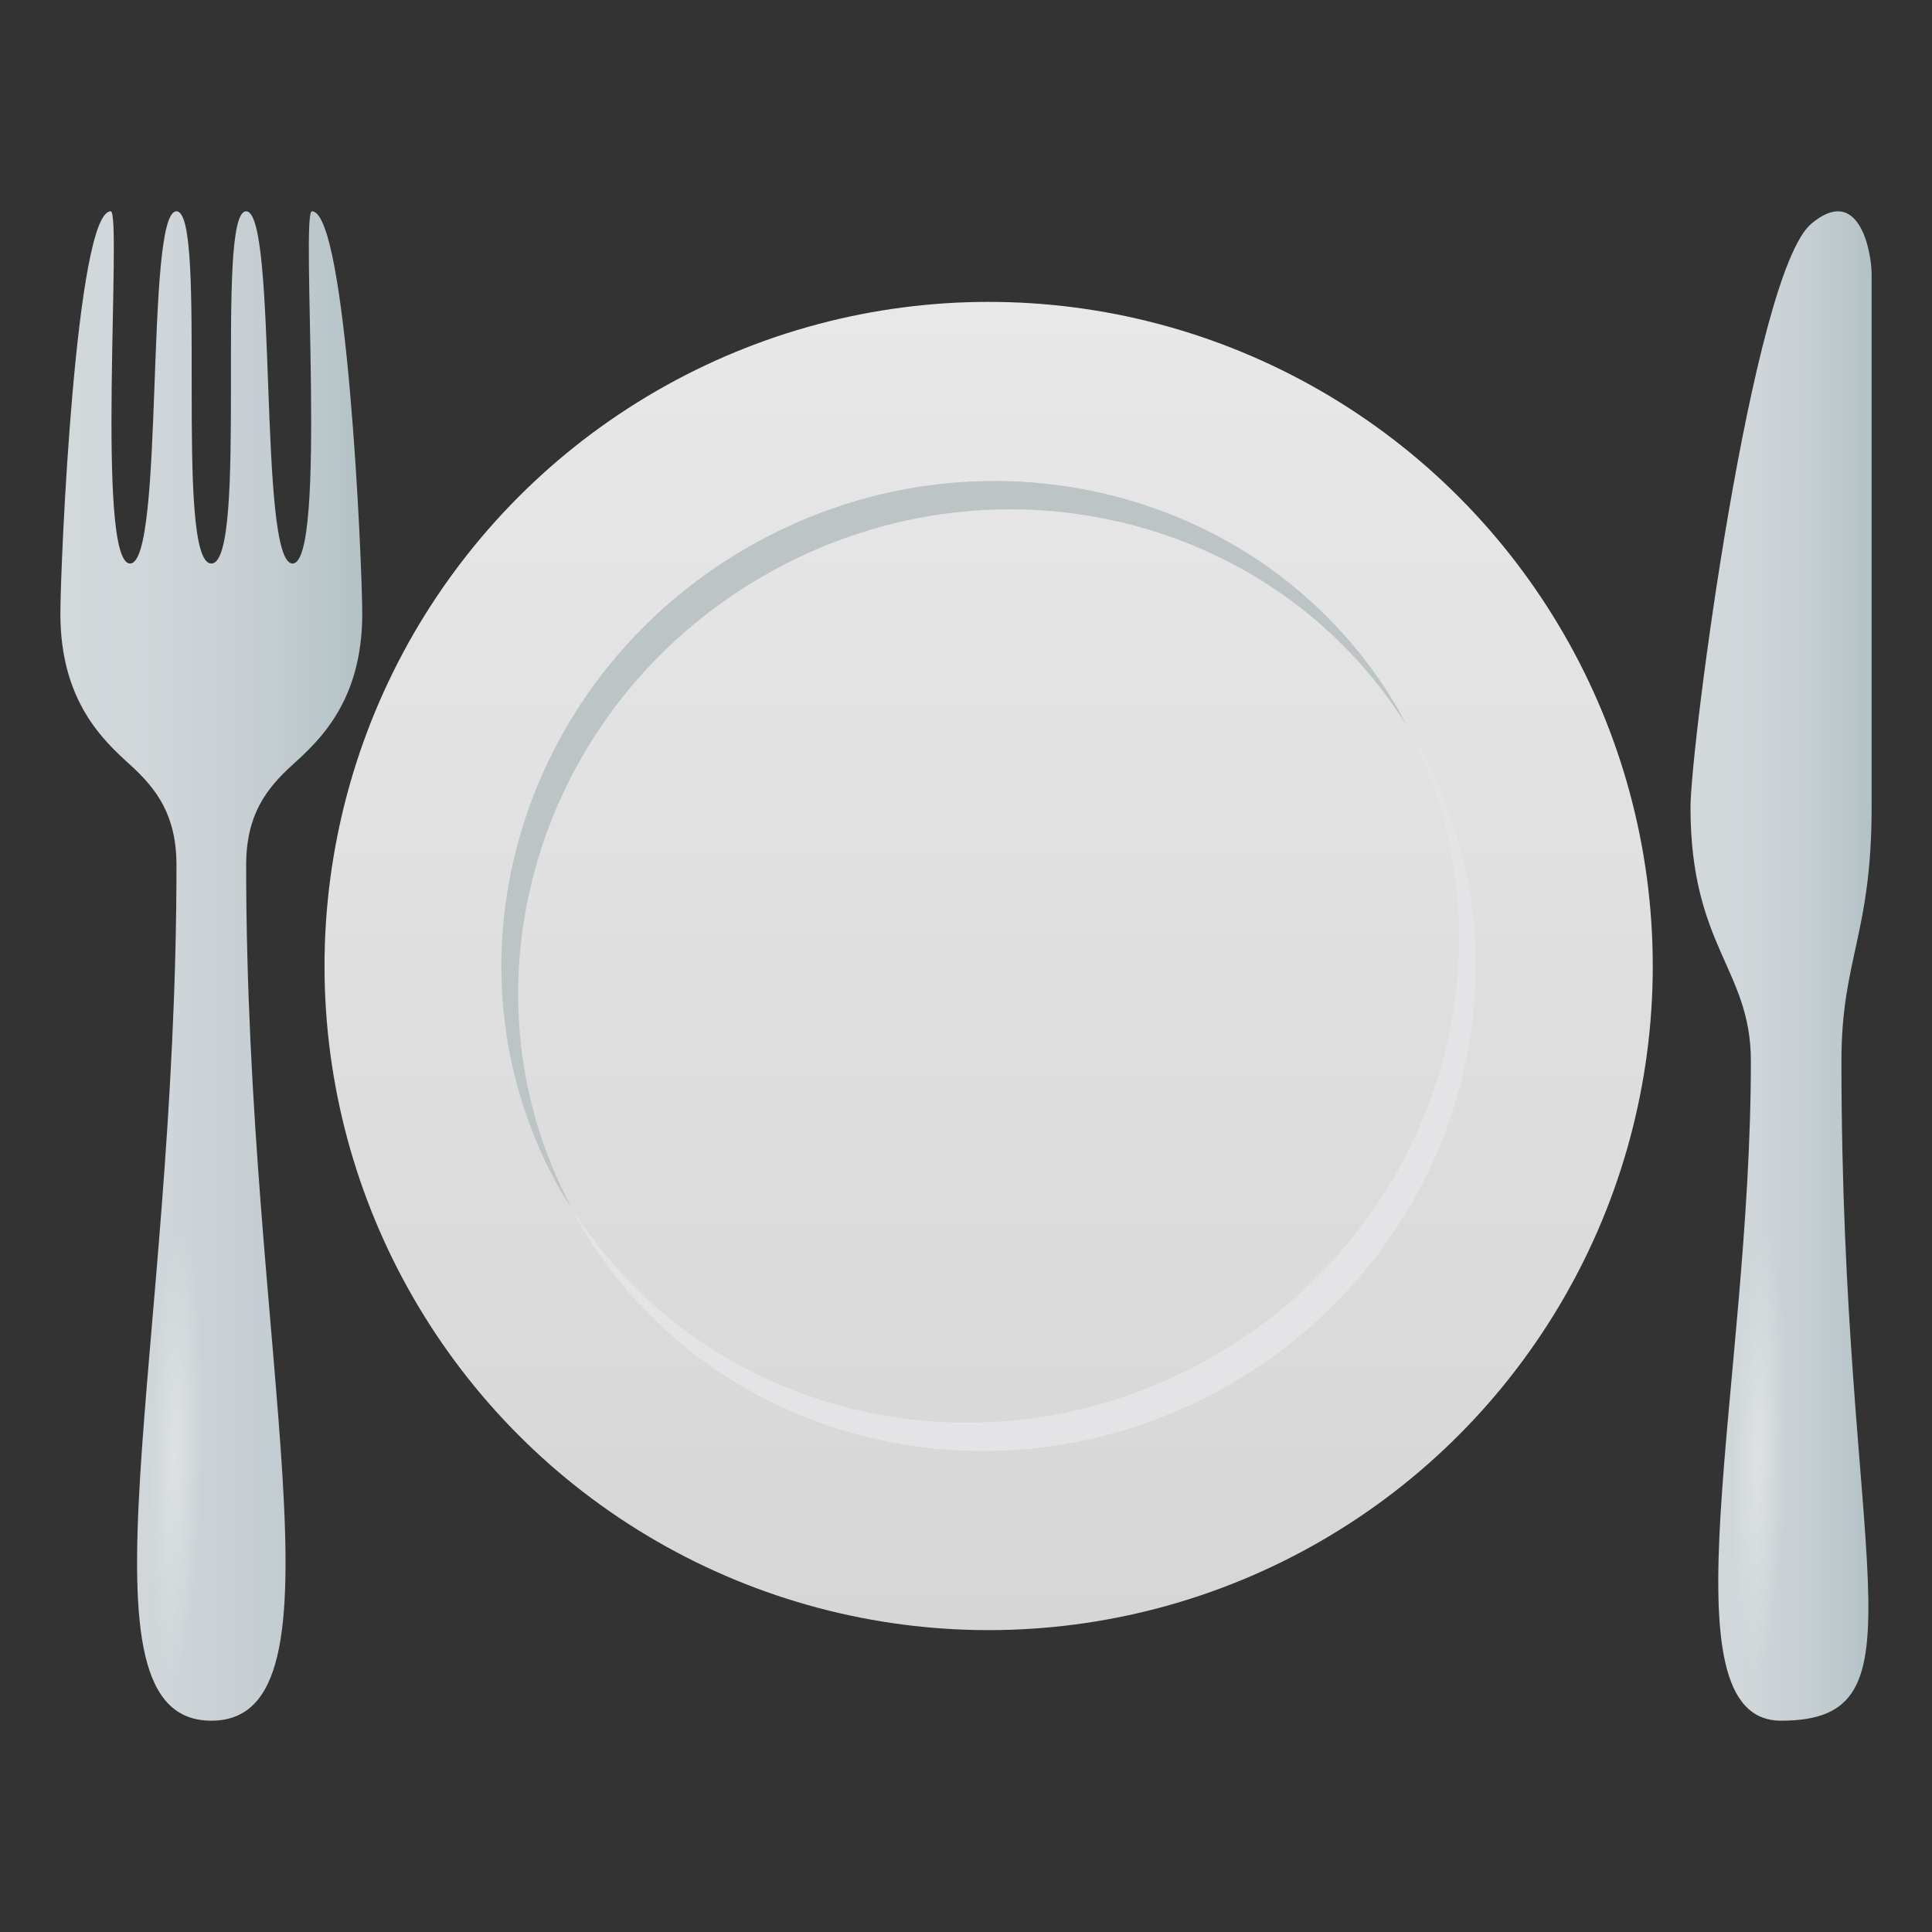 <svg enable-background="new 0 0 64 64" height="64" viewBox="0 0 64 64" width="64" xmlns="http://www.w3.org/2000/svg" xmlns:xlink="http://www.w3.org/1999/xlink"><rect x="0" y="0" width="64" height="64" fill="#333333" stroke="none"/><linearGradient id="a" gradientUnits="userSpaceOnUse" x1="32.751" x2="32.751" y1="54" y2="10.001"><stop offset="0" stop-color="#d6d6d6"/><stop offset="1" stop-color="#e8e8e8"/></linearGradient><linearGradient id="b"><stop offset="0" stop-color="#d3d8db"/><stop offset=".358" stop-color="#cfd5d8"/><stop offset=".702" stop-color="#c4cdd1"/><stop offset="1" stop-color="#b3c2c6"/></linearGradient><linearGradient id="c" gradientUnits="userSpaceOnUse" x1="2" x2="12" xlink:href="#b" y1="32" y2="32"/><linearGradient id="d" gradientUnits="userSpaceOnUse" x1="56" x2="62" xlink:href="#b" y1="32" y2="32"/><linearGradient id="e"><stop offset="0" stop-color="#fff"/><stop offset="1" stop-color="#fff" stop-opacity="0"/></linearGradient><radialGradient id="f" cx="378.242" cy="80.733" gradientTransform="matrix(-.036 1.77 -.207 .013 88.586 -622.322)" gradientUnits="userSpaceOnUse" r="4.251" xlink:href="#e"/><radialGradient id="g" cx="376.295" cy="143.039" gradientTransform="matrix(-.036 1.77 -.207 .013 48.969 -619.755)" gradientUnits="userSpaceOnUse" r="4.251" xlink:href="#e"/><circle cx="32.75" cy="32" fill="url(#a)" r="22"/><path d="m25.288 19.079c-7.488 4.323-10.258 13.581-6.369 20.905-.095-.152-.206-.294-.297-.451-4.271-7.396-1.526-16.972 6.126-21.39 7.653-4.419 17.316-2.006 21.587 5.39.091.157.161.322.247.479-4.402-7.027-13.805-9.257-21.294-4.933z" fill="#bcc4c6"/><path d="m40.208 44.921c7.489-4.324 10.259-13.582 6.374-20.908.096.152.201.297.292.454 4.27 7.396 1.527 16.971-6.126 21.39-7.652 4.418-17.317 2.006-21.587-5.39-.091-.157-.157-.324-.242-.482 4.398 7.029 13.801 9.259 21.289 4.936z" fill="#e4e4e6"/><path d="m10.334 7c-.385 0 .512 11.667-.643 11.667-1.152 0-.482-11.667-1.537-11.667s.096 11.667-1.154 11.667-.1-11.667-1.154-11.667c-1.053 0-.383 11.667-1.537 11.667s-.258-11.667-.641-11.667c-1.156 0-1.668 11.667-1.668 13.333 0 2.892 1.424 4.196 2.309 5 .882.804 1.537 1.667 1.537 3.334 0 16.25-3.598 28.333 1.154 28.333s1.154-12.083 1.154-28.333c0-1.667.654-2.53 1.537-3.333.885-.803 2.309-2.107 2.309-5 0-1.667-.512-13.334-1.666-13.334z" fill="url(#c)"/><path d="m58 35.146c0 10.717-3 21.854 1 21.854 5 0 2-5.043 2-21.854 0-3.363 1-4.203 1-8.405 0-1.787 0-10.923 0-17.651 0-.759-.422-3.009-2-1.677-1.959 1.655-4 17.332-4 19.328 0 4.623 2 5.361 2 8.405z" fill="url(#d)"/><path d="m58.256 56.201c-1.332.087-1.018-15.511.314-15.594 1.33-.086 1.018 15.509-.314 15.594z" fill="url(#f)" opacity=".3"/><path d="m5.831 56.155c-1.332.087-1.018-15.511.314-15.594 1.331-.086 1.018 15.509-.314 15.594z" fill="url(#g)" opacity=".3"/></svg>